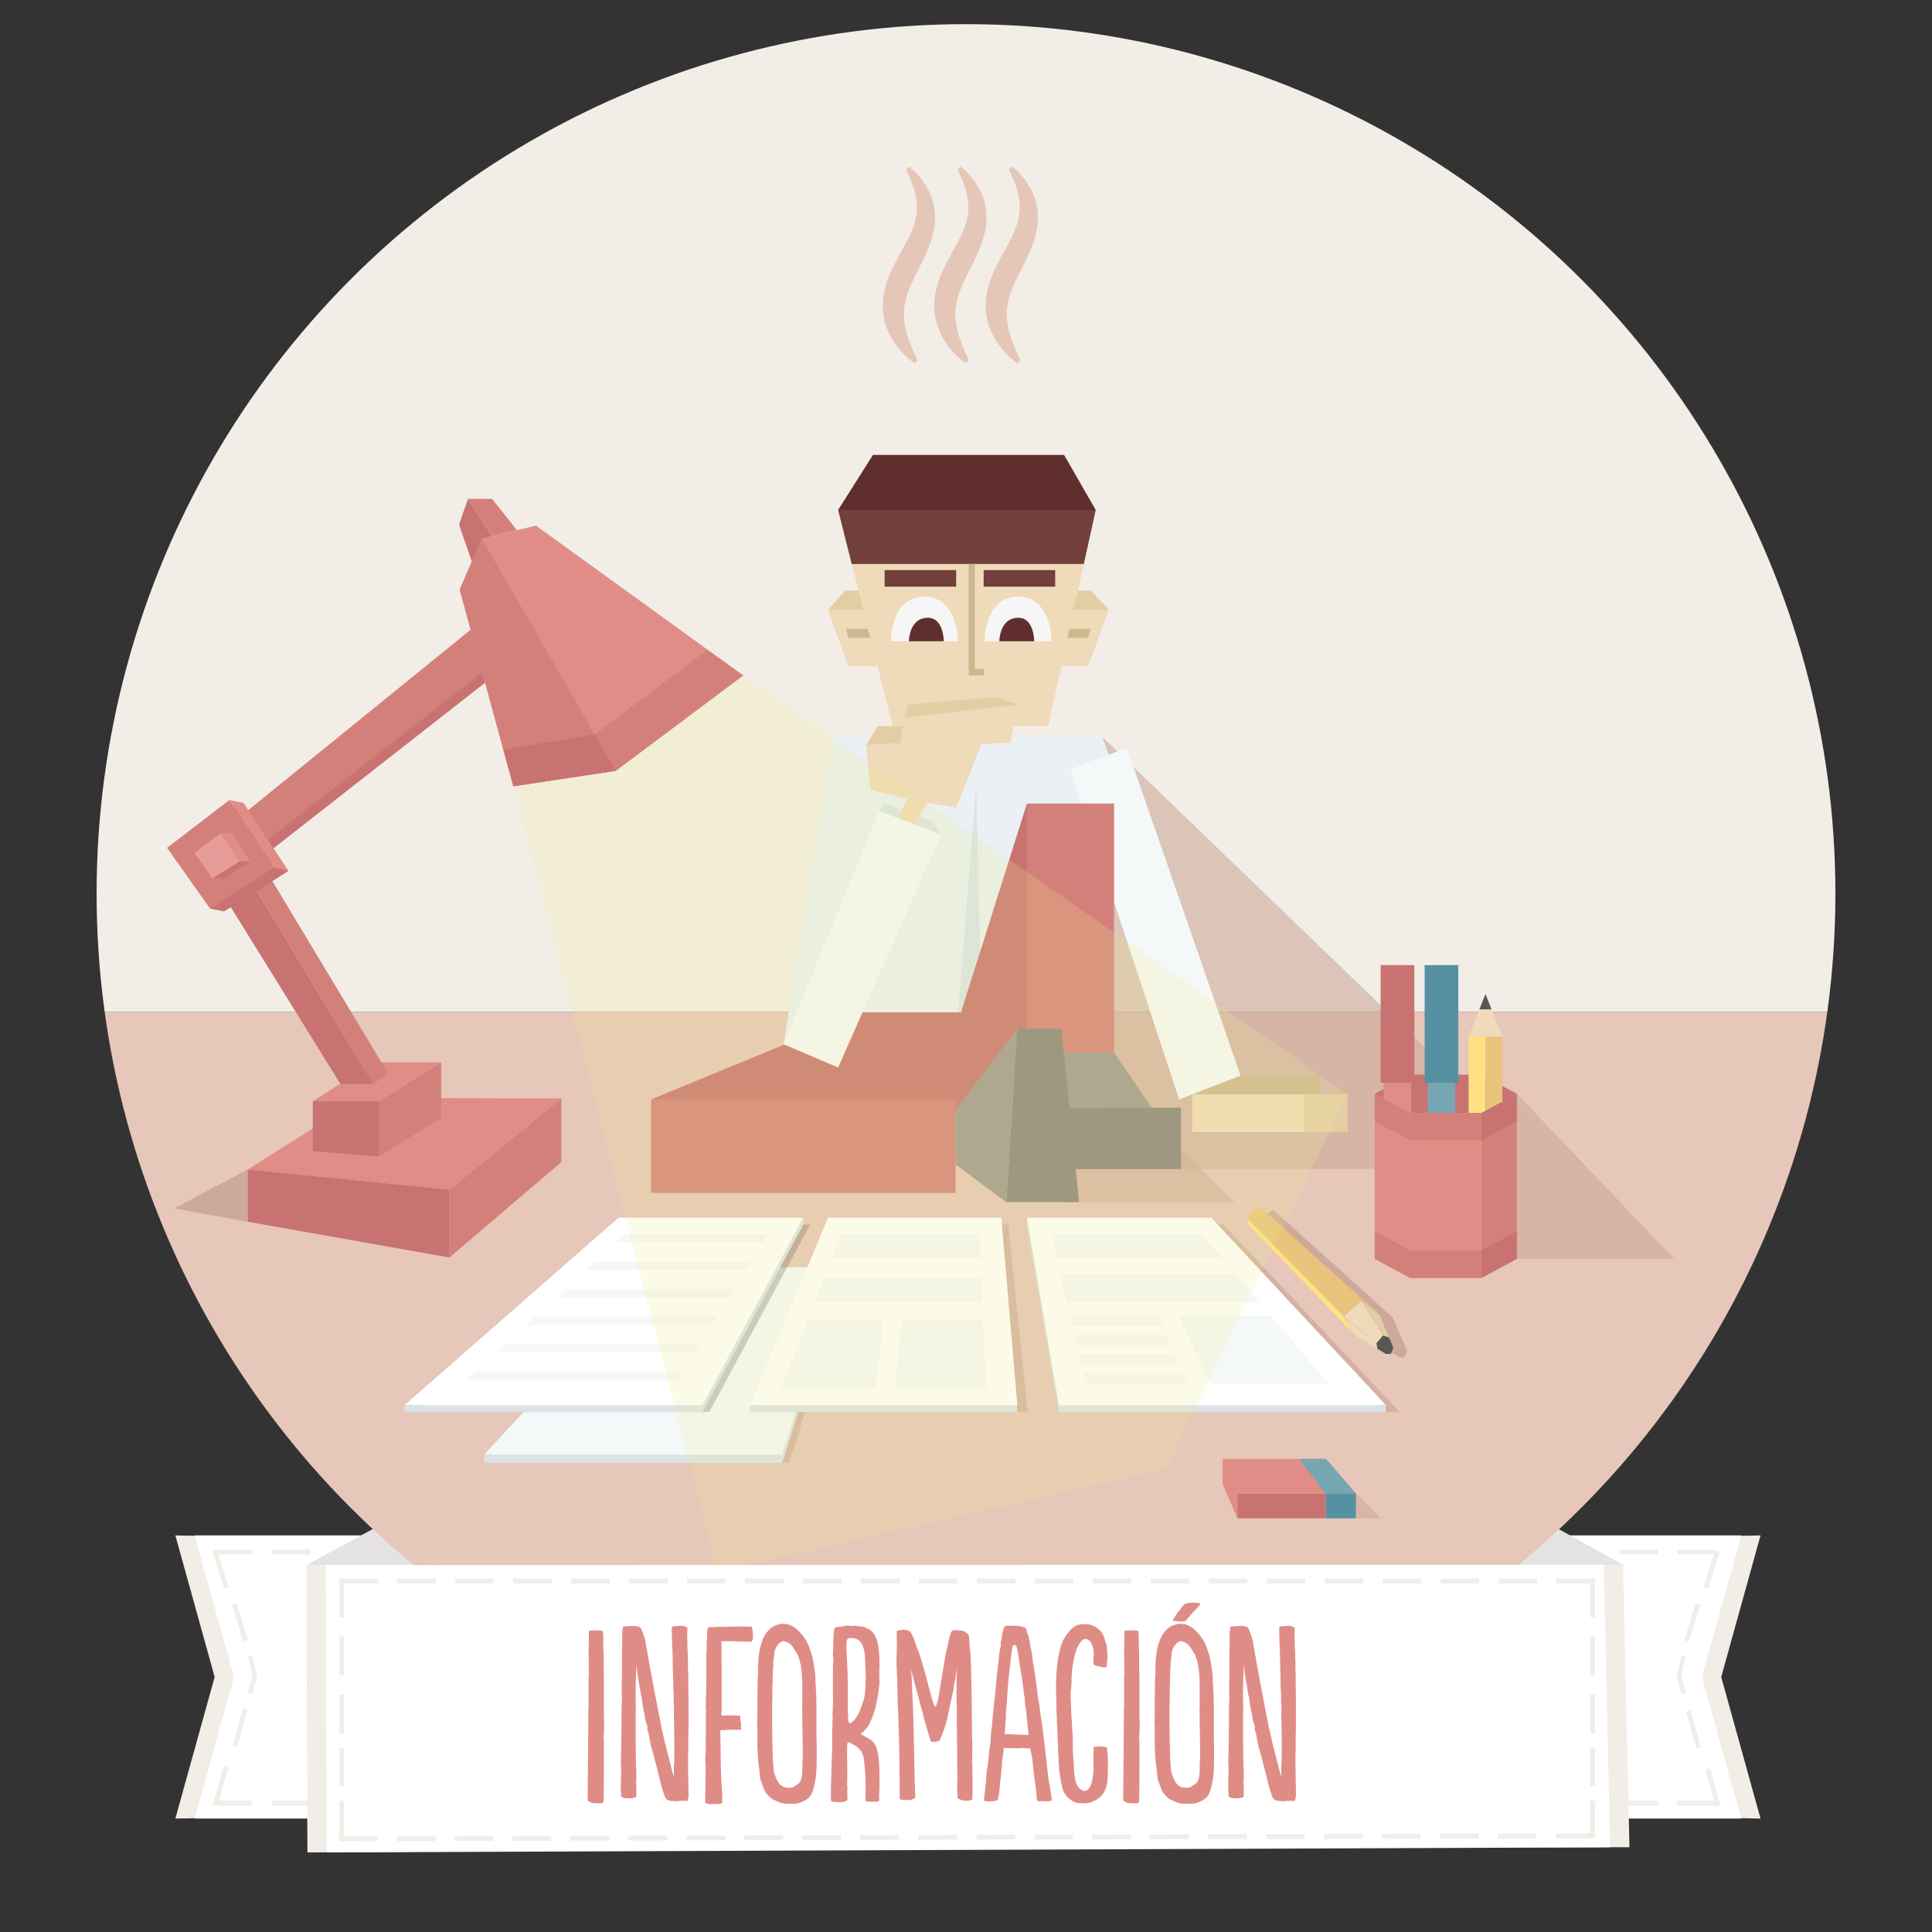 <?xml version="1.0" encoding="utf-8"?>
<!-- Generator: Adobe Illustrator 16.0.4, SVG Export Plug-In . SVG Version: 6.00 Build 0)  -->
<!DOCTYPE svg PUBLIC "-//W3C//DTD SVG 1.1//EN" "http://www.w3.org/Graphics/SVG/1.1/DTD/svg11.dtd">
<svg version="1.1" id="Capa_1" xmlns="http://www.w3.org/2000/svg" xmlns:xlink="http://www.w3.org/1999/xlink" x="0px" y="0px"
	 width="400px" height="400px" viewBox="0 0 400 400" enable-background="new 0 0 400 400" xml:space="preserve">
<rect x="0" y="0" width="400" height="400" fill="#333333" stroke="none"/>
<polygon fill="#F2EDE7" points="313.305,318.891 364.5,317.891 356.36,347.204 364.5,376.517 313.305,375.517 "/>
<polygon fill="#FFFFFF" points="309.305,317.891 360.5,317.891 352.36,347.204 360.5,376.517 309.305,376.517 "/>
<rect x="335.247" y="320.835" fill="#F2EDE7" width="8" height="1"/>
<rect x="347.247" y="320.835" fill="#F2EDE7" width="8" height="1"/>
<rect x="335.247" y="372.835" fill="#F2EDE7" width="8" height="1"/>
<rect x="347.247" y="372.835" fill="#F2EDE7" width="8" height="1"/>
<polygon fill="#F2EDE7" points="87.5,318.891 36.305,317.891 44.444,347.204 36.305,376.517 87.5,375.517 "/>
<polygon fill="#FFFFFF" points="91.5,317.891 40.305,317.891 48.444,347.204 40.305,376.517 91.5,376.517 "/>
<polygon fill="#E4E3E1" points="336.036,323.973 312.276,310.803 312.039,323.978 "/>
<polygon fill="#E4E3E1" points="63.435,324.044 87.799,310.803 88.036,323.978 "/>
<rect x="44.247" y="320.835" fill="#F2EDE7" width="8" height="1"/>
<rect x="56.247" y="320.835" fill="#F2EDE7" width="8" height="1"/>
<rect x="44.247" y="372.835" fill="#F2EDE7" width="8" height="1"/>
<rect x="41.793" y="369.327" transform="matrix(-0.267 0.964 -0.964 -0.267 414.445 424.282)" fill="#F2EDE7" width="8" height="1"/>
<rect x="45.793" y="357.327" transform="matrix(-0.267 0.964 -0.964 -0.267 407.946 405.227)" fill="#F2EDE7" width="8" height="1"/>
<polygon fill="#F2EDE7" points="51.38,342.846 52.273,346.843 51.247,350.556 52.211,350.822 53.211,347.203 52.229,342.668 "/>
<rect x="45.795" y="335.332" transform="matrix(0.298 0.955 -0.955 0.298 355.546 188.256)" fill="#F2EDE7" width="7.999" height="1"/>
<rect x="41.796" y="324.332" transform="matrix(0.298 0.955 -0.955 0.298 342.237 184.351)" fill="#F2EDE7" width="7.999" height="1"/>
<rect x="350.547" y="369.341" transform="matrix(0.267 0.964 -0.964 0.267 616.487 -70.47)" fill="#F2EDE7" width="8" height="1"/>
<rect x="346.548" y="357.341" transform="matrix(0.267 0.964 -0.964 0.267 601.973 -75.425)" fill="#F2EDE7" width="8" height="1"/>
<polygon fill="#F2EDE7" points="348.958,342.846 348.064,346.843 349.091,350.556 348.127,350.822 347.127,347.203 348.108,342.668 
	"/>
<rect x="346.546" y="335.336" transform="matrix(-0.298 0.955 -0.955 -0.298 775.559 101.25)" fill="#F2EDE7" width="7.999" height="1"/>
<rect x="350.546" y="324.336" transform="matrix(-0.298 0.955 -0.955 -0.298 770.25 83.154)" fill="#F2EDE7" width="7.999" height="1"/>
<rect x="56.247" y="372.835" fill="#F2EDE7" width="8" height="1"/>
<g id="Circle_1_">
	<g>
		<g>
			<g>
				<g>
					<g>
						<g>
							<g>
								<g>
									<g>
										<defs>
											<circle id="SVGID_1_" cx="200" cy="185" r="180"/>
										</defs>
										<clipPath id="SVGID_2_">
											<use xlink:href="#SVGID_1_"  overflow="visible"/>
										</clipPath>
										<rect x="20" y="209.514" clip-path="url(#SVGID_2_)" fill="#E6C7B9" width="360" height="156.485"/>
									</g>
								</g>
							</g>
						</g>
					</g>
				</g>
			</g>
		</g>
	</g>
	<g>
		<g>
			<g>
				<g>
					<g>
						<g>
							<g>
								<g>
									<g>
										<defs>
											<circle id="SVGID_3_" cx="200" cy="185" r="180"/>
										</defs>
										<clipPath id="SVGID_4_">
											<use xlink:href="#SVGID_3_"  overflow="visible"/>
										</clipPath>
										<rect x="10" y="5" clip-path="url(#SVGID_4_)" fill="#F2EDE7" width="378.432" height="204.515"/>
									</g>
								</g>
							</g>
						</g>
					</g>
				</g>
			</g>
		</g>
	</g>
</g>
<g>
	<path fill="#E5C7B8" d="M189.272,75.201c0,0-0.572-0.42-1.485-1.219c-0.456-0.408-0.994-0.991-1.586-1.668
		c-0.553-0.697-1.182-1.499-1.719-2.502c-0.562-0.986-1.027-2.161-1.373-3.482c-0.283-1.33-0.431-2.799-0.289-4.296
		c0.142-1.491,0.527-2.978,1.035-4.369c0.52-1.396,1.17-2.682,1.824-3.915c0.639-1.174,1.279-2.349,1.908-3.506
		c0.581-1.112,1.093-2.188,1.474-3.228c0.404-1.035,0.597-2.044,0.712-3.022c0.124-0.985,0.029-1.932-0.079-2.832
		c-0.059-0.449-0.187-0.876-0.256-1.294c-0.09-0.422-0.24-0.806-0.348-1.181c-0.24-0.744-0.521-1.389-0.72-1.936
		c-0.501-1.051-0.77-1.696-0.77-1.696l0.71-0.551c0,0,0.529,0.46,1.425,1.337c0.206,0.243,0.432,0.507,0.678,0.794
		c0.25,0.291,0.525,0.603,0.757,0.988c0.507,0.731,1.05,1.614,1.488,2.678c0.188,0.543,0.445,1.097,0.562,1.723
		c0.071,0.31,0.142,0.626,0.215,0.946c0.037,0.328,0.075,0.661,0.112,1c0.106,1.353,0.019,2.825-0.318,4.232
		c-0.32,1.412-0.823,2.788-1.394,4.091c-0.576,1.303-1.204,2.531-1.809,3.721c-0.591,1.19-1.178,2.335-1.62,3.439
		c-0.464,1.104-0.801,2.173-1.025,3.206c-0.208,1.037-0.248,2.045-0.234,3.034c0.086,0.984,0.219,1.942,0.463,2.835
		c0.215,0.899,0.529,1.719,0.775,2.475c0.152,0.361,0.294,0.699,0.43,1.013c0.131,0.318,0.225,0.62,0.361,0.896
		c0.541,1.09,0.801,1.744,0.801,1.744L189.272,75.201z"/>
</g>
<g>
	<path fill="#E5C7B8" d="M199.92,75.201c0,0-0.573-0.42-1.486-1.219c-0.455-0.408-0.994-0.991-1.585-1.668
		c-0.553-0.697-1.181-1.499-1.717-2.502c-0.562-0.986-1.031-2.161-1.373-3.482c-0.284-1.33-0.431-2.799-0.292-4.296
		c0.145-1.49,0.53-2.977,1.039-4.369c0.519-1.396,1.17-2.682,1.825-3.915c0.639-1.174,1.277-2.349,1.907-3.506
		c0.582-1.112,1.094-2.187,1.476-3.228c0.404-1.035,0.596-2.044,0.713-3.022c0.124-0.985,0.03-1.932-0.078-2.832
		c-0.06-0.45-0.187-0.876-0.257-1.295c-0.089-0.422-0.24-0.807-0.348-1.181c-0.236-0.744-0.52-1.389-0.72-1.936
		c-0.501-1.051-0.769-1.696-0.769-1.696l0.71-0.55c0,0,0.529,0.458,1.426,1.336c0.206,0.243,0.433,0.507,0.676,0.792
		c0.25,0.291,0.523,0.604,0.759,0.99c0.507,0.731,1.055,1.614,1.485,2.677c0.188,0.544,0.444,1.098,0.562,1.723
		c0.066,0.31,0.144,0.626,0.214,0.947c0.037,0.328,0.074,0.661,0.112,1c0.105,1.353,0.021,2.825-0.319,4.233
		c-0.318,1.412-0.82,2.788-1.396,4.09c-0.573,1.303-1.201,2.531-1.807,3.721c-0.593,1.189-1.179,2.334-1.623,3.439
		c-0.461,1.104-0.8,2.172-1.025,3.206c-0.209,1.037-0.247,2.046-0.234,3.035c0.087,0.985,0.217,1.942,0.464,2.835
		c0.214,0.899,0.529,1.719,0.773,2.474c0.151,0.361,0.295,0.699,0.43,1.014c0.131,0.317,0.224,0.62,0.362,0.896
		c0.539,1.09,0.801,1.744,0.801,1.744L199.92,75.201z"/>
</g>
<g>
	<path fill="#E5C7B8" d="M210.572,75.201c0,0-0.573-0.42-1.485-1.219c-0.455-0.408-0.993-0.991-1.585-1.668
		c-0.553-0.697-1.184-1.499-1.718-2.502c-0.562-0.986-1.028-2.161-1.373-3.482c-0.283-1.33-0.433-2.799-0.288-4.296
		c0.142-1.49,0.525-2.977,1.035-4.369c0.519-1.396,1.171-2.682,1.824-3.915c0.64-1.174,1.274-2.349,1.908-3.506
		c0.58-1.112,1.092-2.187,1.477-3.228c0.402-1.035,0.596-2.044,0.712-3.022c0.124-0.985,0.028-1.932-0.078-2.832
		c-0.062-0.45-0.187-0.876-0.256-1.295c-0.091-0.422-0.241-0.807-0.351-1.181c-0.234-0.744-0.521-1.389-0.722-1.936
		c-0.5-1.051-0.771-1.696-0.771-1.696l0.712-0.55c0,0,0.526,0.458,1.427,1.336c0.206,0.243,0.435,0.507,0.677,0.792
		c0.249,0.291,0.525,0.604,0.764,0.99c0.506,0.731,1.052,1.614,1.48,2.677c0.188,0.544,0.446,1.098,0.562,1.723
		c0.067,0.31,0.144,0.626,0.215,0.947c0.035,0.328,0.072,0.661,0.111,1c0.105,1.353,0.021,2.825-0.315,4.233
		c-0.322,1.412-0.822,2.788-1.396,4.09c-0.576,1.303-1.203,2.531-1.808,3.721c-0.592,1.189-1.178,2.334-1.621,3.439
		c-0.461,1.104-0.8,2.172-1.024,3.206c-0.211,1.037-0.248,2.046-0.232,3.035c0.088,0.985,0.218,1.942,0.465,2.835
		c0.212,0.899,0.523,1.719,0.771,2.474c0.15,0.361,0.295,0.699,0.434,1.014c0.131,0.317,0.224,0.62,0.359,0.896
		c0.539,1.09,0.799,1.744,0.799,1.744L210.572,75.201z"/>
</g>
<polygon opacity="0.7" fill="#CCA99A" enable-background="new    " points="163.365,302.881 175.714,264.064 137.457,264.064 
	101.68,302.881 "/>
<polygon fill="#D9E3E8" points="161.944,302.881 174.293,264.064 136.037,264.064 100.26,302.881 "/>
<polygon fill="#F5F8F9" points="161.944,301.174 174.293,262.357 136.037,262.357 100.26,301.174 "/>
<polygon fill="#D9E3E8" points="100.26,301.174 100.26,302.881 101.833,301.174 "/>
<polyline opacity="0.6" fill="#CCA99A" enable-background="new    " points="314.044,226.465 346.628,260.63 314.044,260.63 
	314.044,226.465 "/>
<polygon fill="#CCA99A" points="288.359,272.784 264.114,250.932 263.357,250.538 260.864,252.79 261.402,254.373 283.309,277.113 
	289.758,281.027 290.814,281.027 291.311,279.693 "/>
<polygon opacity="0.7" fill="#CCA99A" enable-background="new    " points="222.105,292.346 215.464,253.527 253.311,253.527 
	289.771,292.346 "/>
<polygon opacity="0.7" fill="#CCA99A" enable-background="new    " points="157.432,292.346 173.564,253.527 208.758,253.527 
	212.762,292.346 "/>
<polygon opacity="0.3" fill="#4D4C4C" enable-background="new    " points="146.852,292.346 167.743,253.527 129.486,253.527 
	85.168,292.346 "/>
<polygon opacity="0.6" fill="#CCA99A" enable-background="new    " points="280.736,309.244 285.864,314.361 280.736,314.361 "/>
<polygon fill="#CCA99A" points="51.291,242.129 36.049,250.188 51.291,252.948 "/>
<polygon opacity="0.6" fill="#CCA99A" enable-background="new    " points="219.738,213.007 219.738,248.881 255.611,248.881 "/>
<polygon opacity="0.6" fill="#CCA99A" enable-background="new    " points="311.276,232.621 228.188,152.554 228.188,242.05 
	304.064,242.05 "/>
<polygon fill="#EAF0F4" points="172.562,152.554 162.228,216.186 173.521,209.592 226.859,209.592 226.859,175.046 235.396,172.416 
	228.188,152.554 "/>
<polygon fill="#D9E3E8" points="194.872,172.771 192.834,169.923 183.155,166.364 182.016,167.932 "/>
<polygon fill="#EFDAB9" points="184.841,150.371 216.988,150.371 226.859,105.58 173.521,105.58 "/>
<polygon fill="#723F3C" points="176.348,116.766 224.395,116.766 226.859,105.58 202.104,98.478 173.521,105.58 "/>
<polygon fill="#602F2D" points="173.521,105.58 180.736,94.189 220.309,94.189 226.859,105.58 "/>
<rect x="183.155" y="118.032" fill="#723F3C" width="14.804" height="3.424"/>
<rect x="203.656" y="118.032" fill="#723F3C" width="14.803" height="3.424"/>
<path fill="#F6F6F6" d="M184.436,132.772h13.915c0,0-0.065-9.254-6.96-9.254C184.306,123.517,184.436,132.772,184.436,132.772z"/>
<path fill="#602F2D" d="M188.181,132.772c0,0,0-4.871,3.94-4.871c3.288,0,3.288,4.871,3.288,4.871H188.181z"/>
<path fill="#F6F6F6" d="M203.859,132.772h13.91c0,0-0.062-9.254-6.955-9.254C203.729,123.517,203.859,132.772,203.859,132.772z"/>
<path fill="#602F2D" d="M206.9,132.772c0,0,0-4.871,3.938-4.871c3.291,0,3.291,4.871,3.291,4.871H206.9z"/>
<polygon fill="#EFDAB9" points="178.74,126.237 171.409,126.237 175.608,137.893 181.687,137.893 "/>
<polygon fill="#E3CDA4" points="177.744,122.286 175.041,122.286 171.409,126.237 178.74,126.237 "/>
<polygon fill="#CEB68E" points="179.692,130.207 175.137,130.207 175.705,132.068 180.214,132.068 "/>
<polygon fill="#EFDAB9" points="222.186,126.237 229.518,126.237 225.316,137.893 219.738,137.893 "/>
<polygon fill="#E3CDA4" points="223.184,122.286 225.887,122.286 229.518,126.237 222.186,126.237 "/>
<polygon fill="#CEB68E" points="221.432,130.207 225.794,130.207 225.221,132.068 221.02,132.068 "/>
<polygon fill="#CEB68E" points="200.55,116.766 200.55,139.837 203.656,139.837 203.656,138.509 201.818,138.509 201.818,116.766 
	"/>
<polygon fill="#EFDAB9" points="185.955,169.41 187.76,165.368 180.214,163.516 179.312,154.262 203.656,152.911 197.96,167.221 
	191.982,166.22 189.386,170.708 "/>
<polygon fill="#EFDAB9" points="185.054,161.525 187.283,148.525 210.631,145.911 209.206,153.72 193.161,154.676 191.934,161.809 
	"/>
<polygon fill="#E3CDA4" points="179.312,154.262 181.687,150.371 186.965,150.371 186.369,153.863 "/>
<polygon fill="#E3CDA4" points="210.631,145.911 206.214,144.3 187.854,145.911 187.283,148.525 "/>
<polygon fill="#D9E3E8" points="198.364,209.592 202.104,162.9 203.229,209.592 "/>
<rect x="246.844" y="222.584" fill="#CEB68E" width="26.488" height="7.84"/>
<rect x="255.954" y="226.57" fill="#E3CDA4" width="23.074" height="7.834"/>
<rect x="246.844" y="226.57" fill="#EFDAB9" width="23.077" height="7.834"/>
<polygon fill="#F5F8F9" points="233.309,154.834 221.593,159.292 244.128,227.625 256.846,222.689 "/>
<polygon fill="#C87371" points="134.801,227.625 178.55,209.592 224.814,209.592 205.031,231.039 "/>
<rect x="134.801" y="227.625" fill="#D3807B" width="63.04" height="19.359"/>
<polygon fill="#F5F8F9" points="162.228,216.186 173.521,221.029 194.872,172.771 182.016,167.932 "/>
<polygon fill="#C87371" points="212.621,166.364 198.957,209.592 216.186,211.393 "/>
<rect x="212.621" y="166.364" fill="#D3807B" width="18.032" height="51.582"/>
<polygon fill="#89837D" points="211.311,229.332 239.215,229.332 244.507,229.332 244.507,242.05 211.311,242.05 "/>
<polygon fill="#9F968E" points="230.654,217.941 217.111,217.941 211.311,229.332 238.438,229.332 "/>
<polygon fill="#89837D" points="208.32,248.881 210.631,213.007 219.738,213.007 223.404,248.881 "/>
<polygon fill="#9F968E" points="210.631,213.007 197.842,229.714 197.842,241.098 208.32,248.881 "/>
<polygon fill="#D9E3E8" points="145.432,292.346 166.323,253.527 128.066,253.527 83.748,292.346 "/>
<polygon fill="#FFFFFF" points="145.432,290.924 166.323,252.105 128.066,252.105 83.748,290.924 "/>
<polygon fill="#D9E3E8" points="155.301,292.346 171.434,253.527 207.309,253.527 210.631,292.346 "/>
<polygon fill="#FFFFFF" points="155.301,290.924 171.434,252.105 207.309,252.105 210.631,290.924 "/>
<polygon fill="#D9E3E8" points="219.264,292.346 212.621,253.527 250.775,253.527 286.932,292.346 "/>
<polygon fill="#FFFFFF" points="219.264,290.924 212.621,252.105 250.775,252.105 286.932,290.924 "/>
<g>
	<g>
		<g>
			<g>
				<g>
					<g>
						<g>
							<g>
								<g>
									<g>
										<defs>
											<polygon id="SVGID_5_" points="139.812,286.561 159.488,254.768 129.991,254.768 95.705,286.561 											"/>
										</defs>
										<clipPath id="SVGID_6_">
											<use xlink:href="#SVGID_5_"  overflow="visible"/>
										</clipPath>
										<rect x="94.187" y="283.993" clip-path="url(#SVGID_6_)" fill="#F5F8F9" width="49.157" height="1.71"/>
									</g>
								</g>
							</g>
						</g>
					</g>
				</g>
			</g>
		</g>
	</g>
	<g>
		<g>
			<g>
				<g>
					<g>
						<g>
							<g>
								<g>
									<g>
										<defs>
											<polygon id="SVGID_7_" points="139.812,286.561 159.488,254.768 129.991,254.768 95.705,286.561 											"/>
										</defs>
										<clipPath id="SVGID_8_">
											<use xlink:href="#SVGID_7_"  overflow="visible"/>
										</clipPath>
										<rect x="100.26" y="278.303" clip-path="url(#SVGID_8_)" fill="#F5F8F9" width="47.258" height="1.707"/>
									</g>
								</g>
							</g>
						</g>
					</g>
				</g>
			</g>
		</g>
	</g>
	<g>
		<g>
			<g>
				<g>
					<g>
						<g>
							<g>
								<g>
									<g>
										<defs>
											<polygon id="SVGID_9_" points="139.812,286.561 159.488,254.768 129.991,254.768 95.705,286.561 											"/>
										</defs>
										<clipPath id="SVGID_10_">
											<use xlink:href="#SVGID_9_"  overflow="visible"/>
										</clipPath>
										<rect x="106.904" y="272.605" clip-path="url(#SVGID_10_)" fill="#F5F8F9" width="44.793" height="1.709"/>
									</g>
								</g>
							</g>
						</g>
					</g>
				</g>
			</g>
		</g>
	</g>
	<g>
		<g>
			<g>
				<g>
					<g>
						<g>
							<g>
								<g>
									<g>
										<defs>
											<polygon id="SVGID_11_" points="139.812,286.561 159.488,254.768 129.991,254.768 95.705,286.561 											"/>
										</defs>
										<clipPath id="SVGID_12_">
											<use xlink:href="#SVGID_11_"  overflow="visible"/>
										</clipPath>
										<rect x="111.337" y="266.912" clip-path="url(#SVGID_12_)" fill="#F5F8F9" width="42.443" height="1.707"/>
									</g>
								</g>
							</g>
						</g>
					</g>
				</g>
			</g>
		</g>
	</g>
	<g>
		<g>
			<g>
				<g>
					<g>
						<g>
							<g>
								<g>
									<g>
										<defs>
											<polygon id="SVGID_13_" points="139.812,286.561 159.488,254.768 129.991,254.768 95.705,286.561 											"/>
										</defs>
										<clipPath id="SVGID_14_">
											<use xlink:href="#SVGID_13_"  overflow="visible"/>
										</clipPath>
										<rect x="117.912" y="261.217" clip-path="url(#SVGID_14_)" fill="#F5F8F9" width="38.718" height="1.707"/>
									</g>
								</g>
							</g>
						</g>
					</g>
				</g>
			</g>
		</g>
	</g>
	<g>
		<g>
			<g>
				<g>
					<g>
						<g>
							<g>
								<g>
									<g>
										<defs>
											<polygon id="SVGID_15_" points="139.812,286.561 159.488,254.768 129.991,254.768 95.705,286.561 											"/>
										</defs>
										<clipPath id="SVGID_16_">
											<use xlink:href="#SVGID_15_"  overflow="visible"/>
										</clipPath>
										<rect x="125.033" y="255.521" clip-path="url(#SVGID_16_)" fill="#F5F8F9" width="35.392" height="1.711"/>
									</g>
								</g>
							</g>
						</g>
					</g>
				</g>
			</g>
		</g>
	</g>
</g>
<polygon fill="#F5F8F9" points="167.239,273.223 161.696,287.6 181.165,287.6 182.963,273.223 "/>
<polygon fill="#F5F8F9" points="203.445,273.223 186.716,273.223 185.291,287.6 204.234,287.6 "/>
<polygon fill="#F5F8F9" points="168.608,269.669 203.445,269.669 203.229,264.682 170.533,264.682 "/>
<polygon fill="#F5F8F9" points="174.103,255.432 172.145,260.495 203.02,260.495 202.82,255.432 "/>
<polygon fill="#F5F8F9" points="275.046,286.459 263.137,272.438 244.005,272.438 250.486,286.459 "/>
<polygon fill="#F5F8F9" points="260.788,269.669 220.914,269.669 219.582,263.816 255.818,263.816 "/>
<polygon fill="#F5F8F9" points="218.826,260.495 253,260.495 248.695,255.432 217.677,255.432 "/>
<polygon fill="#F5F8F9" points="224.354,284.311 244.759,284.311 245.648,286.459 224.736,286.459 "/>
<polygon fill="#F5F8F9" points="223.361,280.414 243.15,280.414 244.005,282.477 223.827,282.477 "/>
<polygon fill="#F5F8F9" points="222.451,276.426 241.508,276.426 242.361,278.489 222.924,278.489 "/>
<polygon fill="#F5F8F9" points="221.547,272.438 239.904,272.438 240.75,274.503 222.012,274.503 "/>
<rect x="83.748" y="290.924" fill="#D9E3E8" width="3.798" height="1.423"/>
<polygon fill="#D9E3E8" points="166.323,252.105 166.323,253.527 165.114,254.352 "/>
<polygon fill="#D9E3E8" points="286.932,290.924 286.932,292.346 285.338,290.924 "/>
<polygon fill="#C87371" points="291.975,230.434 284.619,226.465 291.975,222.496 306.688,222.496 314.044,226.465 306.688,230.434 
	"/>
<rect x="286.484" y="214.623" fill="#E18D87" width="5.695" height="24.372"/>
<rect x="285.846" y="199.816" fill="#C87371" width="6.975" height="24.377"/>
<rect x="295.596" y="214.623" fill="#77A6B3" width="5.693" height="24.372"/>
<rect x="294.955" y="199.816" fill="#5691A3" width="6.975" height="24.377"/>
<rect x="304.064" y="214.623" fill="#FFE183" width="3.484" height="24.372"/>
<rect x="307.552" y="214.623" fill="#E8C47C" width="3.487" height="24.372"/>
<polygon fill="#575756" points="306.282,209.014 308.822,209.014 307.552,205.797 "/>
<polygon fill="#EFDAB9" points="304.064,214.623 306.282,209.014 308.822,209.014 311.039,214.623 "/>
<polygon fill="#E18D87" points="284.619,226.465 284.619,260.63 291.975,264.6 291.975,230.434 "/>
<polygon fill="#D3807B" points="314.044,226.465 306.688,230.434 306.688,264.6 314.044,260.63 "/>
<rect x="291.975" y="230.434" fill="#E18D87" width="14.721" height="34.166"/>
<polygon fill="#C87371" points="314.044,232.16 314.044,226.465 306.688,230.434 306.688,236.128 "/>
<rect x="291.975" y="230.434" fill="#D3807B" width="14.721" height="5.693"/>
<polygon fill="#D3807B" points="291.975,230.434 284.619,226.465 284.619,232.16 291.975,236.128 "/>
<polygon fill="#C87371" points="314.044,260.63 314.044,254.936 306.688,258.902 306.688,264.6 "/>
<rect x="291.975" y="258.902" fill="#D3807B" width="14.721" height="5.695"/>
<polygon fill="#D3807B" points="291.975,258.902 284.619,254.936 284.619,260.63 291.975,264.6 "/>
<polygon fill="#E18D87" points="280.736,309.244 274.529,302.049 253.116,302.049 256.182,309.244 "/>
<polygon fill="#77A6B3" points="274.529,302.049 268.996,302.049 274.475,309.244 280.736,309.244 "/>
<rect x="274.475" y="309.244" fill="#5691A3" width="6.262" height="5.117"/>
<rect x="256.182" y="309.244" fill="#C87371" width="18.293" height="5.117"/>
<polygon fill="#E18D87" points="256.182,314.361 253.116,307.173 253.116,302.049 256.182,309.244 "/>
<polygon fill="#E8C47C" points="258.023,252.08 278.146,272.488 281.883,269.213 260.52,249.829 "/>
<polygon fill="#C25C5B" points="278.146,272.488 280.469,276.402 283.9,276.402 285.52,272.074 281.883,269.213 "/>
<polygon fill="#FFE183" points="280.469,276.402 258.562,253.663 258.023,252.08 278.146,272.488 "/>
<polygon fill="#EFDAB9" points="286.917,280.316 280.469,276.402 278.146,272.488 286.199,279.107 "/>
<polygon fill="#EFDAB9" points="286.199,279.107 287.354,278.102 281.883,269.213 278.146,272.488 "/>
<polygon fill="#E3CDA4" points="281.883,269.213 287.354,278.102 288.469,278.984 285.52,272.074 "/>
<polygon fill="#E8C47C" points="260.52,249.829 281.883,269.213 285.52,272.074 261.273,250.223 "/>
<polygon fill="#575756" points="286.917,280.316 285.18,279.261 284.971,278.102 286.359,276.493 287.59,276.922 288.469,278.984 
	287.975,280.316 "/>
<polygon fill="#E18D87" points="93.044,246.305 51.291,242.129 74.825,227.324 116.201,227.416 "/>
<polygon fill="#D3807B" points="93.044,246.305 93.044,260.352 116.201,240.609 116.201,227.416 "/>
<polygon fill="#C87371" points="51.291,242.129 51.291,252.948 93.044,260.352 93.044,246.305 "/>
<polygon fill="#D3807B" points="78.432,239.471 91.337,231.499 91.337,219.941 78.432,227.989 "/>
<polygon fill="#E18D87" points="91.337,219.941 77.48,219.923 64.767,227.989 78.432,227.989 "/>
<polygon fill="#C87371" points="78.432,239.471 64.767,238.33 64.767,227.989 78.432,227.989 "/>
<polygon fill="#C87371" points="97.681,116.262 95.04,108.624 96.888,103.285 101.87,110.974 "/>
<polygon fill="#D3807B" points="107.03,109.763 101.87,103.285 96.888,103.285 101.87,110.974 "/>
<polygon fill="#D3807B" points="80.327,222.217 48.93,170.001 45.787,172.279 77.293,224.43 "/>
<polygon fill="#C87371" points="77.293,224.43 70.482,224.43 40.852,176.641 45.787,172.279 "/>
<polygon fill="#C87371" points="50.642,180.316 105.479,137.401 103.304,134.914 48.617,177.561 "/>
<polygon fill="#D3807B" points="45.787,172.279 98.933,129.173 104.204,135.814 49.517,178.459 "/>
<polygon opacity="0.2" fill="#F3ED90" enable-background="new    " points="106.287,162.788 148.561,325.398 241.408,304.096 
	279.029,226.57 153.867,139.837 127.494,159.584 "/>
<polygon fill="#E18D87" points="95.181,122.086 106.287,162.788 127.494,159.584 153.867,139.837 110.982,108.839 99.736,111.471 
	"/>
<polygon fill="#D3807B" points="127.494,159.584 99.736,111.471 95.181,122.086 106.287,162.788 "/>
<polygon fill="#C87371" points="104.204,155.165 123.13,152.02 127.494,159.584 106.287,162.788 "/>
<polygon fill="#D3807B" points="146.435,134.557 123.13,152.02 127.494,159.584 153.867,139.837 "/>
<polygon fill="#C25C5B" points="50.342,166.204 37.431,176.098 46.354,188.695 59.689,180.316 "/>
<polygon fill="#D3807B" points="47.495,165.636 34.583,175.529 43.506,188.127 56.842,179.75 "/>
<polygon fill="#E89C9A" points="45.659,172.494 40.278,176.617 44,181.865 49.555,178.373 "/>
<polygon fill="#C87371" points="59.689,180.316 56.75,179.613 43.506,188.127 46.354,188.695 "/>
<polygon fill="#E18D87" points="50.342,166.204 47.495,165.636 56.75,179.613 59.689,180.316 "/>
<polygon fill="#E18D87" points="47.983,172.494 45.659,172.494 49.555,178.373 51.879,178.373 "/>
<polygon fill="#C87371" points="51.879,178.373 49.555,178.373 44,181.865 46.322,181.865 "/>
<polygon fill="#D9E3E8" points="155.301,290.924 155.301,292.346 156.776,290.924 "/>
<polygon fill="#D9E3E8" points="212.621,252.105 212.621,253.527 212.863,253.527 "/>
<polygon fill="#F2EDE7" points="337.363,382.457 71.647,382.529 71.435,325.044 336.036,323.973 "/>
<polygon fill="#F2EDE7" points="329.363,381.457 63.647,383.529 63.435,324.044 328.036,324.973 "/>
<polygon fill="#FFFFFF" points="333.363,382.457 67.647,383.529 67.435,324.044 332.036,323.973 "/>
<rect x="70.247" y="326.835" fill="#F2EDE7" width="8" height="1"/>
<rect x="70.247" y="326.835" fill="#F2EDE7" width="1" height="8"/>
<rect x="70.247" y="338.835" fill="#F2EDE7" width="1" height="8"/>
<rect x="70.247" y="350.835" fill="#F2EDE7" width="1" height="8"/>
<rect x="70.247" y="361.835" fill="#F2EDE7" width="1" height="8"/>
<rect x="70.247" y="372.835" fill="#F2EDE7" width="1" height="8"/>
<rect x="329.247" y="326.835" fill="#F2EDE7" width="1" height="8"/>
<rect x="329.247" y="338.835" fill="#F2EDE7" width="1" height="8"/>
<rect x="329.247" y="350.835" fill="#F2EDE7" width="1" height="8"/>
<rect x="329.247" y="361.835" fill="#F2EDE7" width="1" height="8"/>
<rect x="329.247" y="372.835" fill="#F2EDE7" width="1" height="7.656"/>
<rect x="82.247" y="326.835" fill="#F2EDE7" width="8" height="1"/>
<rect x="94.247" y="326.835" fill="#F2EDE7" width="8" height="1"/>
<rect x="106.247" y="326.835" fill="#F2EDE7" width="8" height="1"/>
<rect x="118.247" y="326.835" fill="#F2EDE7" width="8" height="1"/>
<rect x="130.247" y="326.835" fill="#F2EDE7" width="8" height="1"/>
<rect x="142.247" y="326.835" fill="#F2EDE7" width="8" height="1"/>
<rect x="154.247" y="326.835" fill="#F2EDE7" width="8" height="1"/>
<rect x="166.247" y="326.835" fill="#F2EDE7" width="8" height="1"/>
<rect x="178.247" y="326.835" fill="#F2EDE7" width="8" height="1"/>
<rect x="190.247" y="326.835" fill="#F2EDE7" width="8" height="1"/>
<rect x="202.247" y="326.835" fill="#F2EDE7" width="8" height="1"/>
<rect x="214.247" y="326.835" fill="#F2EDE7" width="8" height="1"/>
<rect x="226.247" y="326.835" fill="#F2EDE7" width="8" height="1"/>
<rect x="238.247" y="326.835" fill="#F2EDE7" width="8" height="1"/>
<rect x="250.247" y="326.835" fill="#F2EDE7" width="8" height="1"/>
<rect x="262.247" y="326.835" fill="#F2EDE7" width="8" height="1"/>
<rect x="274.247" y="326.835" fill="#F2EDE7" width="8" height="1"/>
<rect x="286.247" y="326.835" fill="#F2EDE7" width="8" height="1"/>
<rect x="298.247" y="326.835" fill="#F2EDE7" width="8" height="1"/>
<rect x="310.247" y="326.835" fill="#F2EDE7" width="8" height="1"/>
<rect x="322.247" y="326.835" fill="#F2EDE7" width="8" height="1"/>
<rect x="70.254" y="380.168" transform="matrix(-1 0.003 -0.003 -1 149.529 761.135)" fill="#F2EDE7" width="8" height="1"/>
<rect x="82.262" y="380.134" transform="matrix(-1 0.003 -0.003 -1 173.547 761.034)" fill="#F2EDE7" width="8" height="1"/>
<rect x="94.253" y="380.104" transform="matrix(-1 0.003 -0.003 -1 197.527 760.943)" fill="#F2EDE7" width="8" height="1"/>
<rect x="106.261" y="380.07" transform="matrix(-1 0.003 -0.003 -1 221.498 760.855)" fill="#F2EDE7" width="8" height="1"/>
<rect x="118.253" y="380.04" transform="matrix(-1 0.003 -0.003 -1 245.527 760.75)" fill="#F2EDE7" width="8" height="1"/>
<rect x="130.253" y="380.009" transform="matrix(-1 0.003 -0.003 -1 269.527 760.654)" fill="#F2EDE7" width="8" height="0.999"/>
<rect x="142.253" y="379.976" transform="matrix(-1 0.003 -0.003 -1 293.527 760.558)" fill="#F2EDE7" width="8" height="1"/>
<rect x="154.253" y="379.944" transform="matrix(-1 0.003 -0.003 -1 317.527 760.462)" fill="#F2EDE7" width="8" height="1"/>
<rect x="166.253" y="379.912" transform="matrix(-1 0.003 -0.003 -1 341.526 760.365)" fill="#F2EDE7" width="8" height="1"/>
<rect x="178.253" y="379.881" transform="matrix(-1 0.003 -0.003 -1 365.527 760.27)" fill="#F2EDE7" width="8" height="1"/>
<rect x="190.253" y="379.848" transform="matrix(-1 0.003 -0.003 -1 389.527 760.174)" fill="#F2EDE7" width="8" height="1"/>
<rect x="202.253" y="379.817" transform="matrix(-1 0.003 -0.003 -1 413.573 760.053)" fill="#F2EDE7" width="8" height="1"/>
<rect x="214.253" y="379.785" transform="matrix(-1 0.003 -0.003 -1 437.527 759.982)" fill="#F2EDE7" width="8" height="1"/>
<rect x="226.253" y="379.754" transform="matrix(-1 0.003 -0.003 -1 461.527 759.888)" fill="#F2EDE7" width="8" height="1"/>
<rect x="238.253" y="379.721" transform="matrix(-1 0.003 -0.003 -1 485.526 759.791)" fill="#F2EDE7" width="7.999" height="1"/>
<rect x="250.254" y="379.689" transform="matrix(-1 0.003 -0.003 -1 509.527 759.694)" fill="#F2EDE7" width="8" height="1"/>
<rect x="262.262" y="379.652" transform="matrix(-1 0.003 -0.003 -1 533.498 759.619)" fill="#F2EDE7" width="8" height="1"/>
<rect x="274.254" y="379.626" transform="matrix(-1 0.003 -0.003 -1 557.527 759.503)" fill="#F2EDE7" width="8" height="1"/>
<rect x="286.262" y="379.587" transform="matrix(-1 0.003 -0.003 -1 581.497 759.429)" fill="#F2EDE7" width="8" height="1"/>
<rect x="298.254" y="379.561" transform="matrix(-1 0.003 -0.003 -1 605.527 759.309)" fill="#F2EDE7" width="8" height="1"/>
<rect x="310.262" y="379.523" transform="matrix(-1 0.003 -0.003 -1 629.497 759.239)" fill="#F2EDE7" width="8" height="1"/>
<rect x="322.254" y="379.498" transform="matrix(-1 0.003 -0.003 -1 653.527 759.118)" fill="#F2EDE7" width="8" height="1"/>
<g>
	<path fill="#E08C86" d="M124.928,341.529c0,0.145,0,0.433,0.048,0.769v0.815v0.624v1.248v1.009
		c0.048,0.432,0.048,0.815,0.048,1.056v2.305v2.496v3.168c0,0.336,0,0.864,0.048,1.488v1.392c-0.048,0.816-0.096,1.44-0.096,1.776
		s0,0.576,0.048,0.721v2.256c0,5.521,0,8.784-0.048,9.745v0.336c-0.048,0.144-0.048,0.288-0.048,0.336
		c0,0.191-0.24,0.288-0.769,0.288h-0.479c-0.433,0-0.96-0.048-1.152-0.097c-0.576-0.239-0.864-0.432-0.864-0.624l0.145-17.281
		c0-0.912,0-1.632,0.048-2.064v-2.016v-1.296v-0.673v-1.775c0-0.24,0-0.528,0.048-0.912v-0.864l-0.048-3.696
		c0.048-1.44,0.048-2.353,0.048-2.736v-0.912c0-0.24,0.048-0.432,0.096-0.576c-0.048-0.048-0.096-0.096-0.096-0.144
		c0-0.049,0-0.049-0.048-0.049c0-0.048,0.144-0.048,0.432-0.048h0.336c0.145-0.048,0.48-0.048,0.816-0.048
		c0.24,0,0.48,0,0.672,0.048c0.48,0,0.721,0.097,0.721,0.24C124.881,338.409,124.928,339.657,124.928,341.529z"/>
	<path fill="#E08C86" d="M139.328,346.282c-0.048-0.864-0.048-1.488-0.048-1.921c0-0.527,0-1.392-0.048-2.496
		c-0.048-1.104-0.097-1.872-0.097-2.4c-0.048-0.912-0.048-1.728-0.048-2.496c0.048-0.191,0.288-0.288,0.624-0.288h0.097
		c0.096,0,0.336,0,0.672-0.048c0.336,0,0.576,0,0.768-0.048c0.433,0.096,0.673,0.192,0.721,0.24l0.191,0.096
		c0.097,0.048,0.145,0.048,0.145,0.096v1.009c-0.048,0.479-0.048,0.912-0.048,1.248c0.048,0.191,0.048,0.384,0.048,0.527
		c0,0.433,0,0.961,0.048,1.633c0.048,0.72,0.048,1.248,0.048,1.632c0,0.192,0,0.528,0.048,1.057v1.248c0,0.239,0,0.72,0.048,1.344
		v1.536c0.049,1.44,0.049,3.456,0.049,6.049v3.504v0.912c-0.049,0.384-0.049,0.672-0.049,0.864v1.584v1.488
		c-0.048,0.624-0.048,1.104-0.048,1.392c0,1.009,0,2.305,0.048,3.984c0.049,1.681,0.049,2.929,0.049,3.793v0.191l-0.192,0.769
		c0,0.048-0.096,0.096-0.288,0.096c-0.096,0-0.24,0-0.48-0.048h-0.575h-0.192c-0.192,0.048-0.48,0.096-0.816,0.096
		c-1.2,0-1.92-0.191-2.16-0.576c-0.336-0.575-0.864-2.208-1.488-4.944c-0.672-2.688-1.151-4.464-1.392-5.28
		c-0.192-0.576-0.433-1.728-0.72-3.456c-0.145-0.145-0.24-0.528-0.24-1.057c0-0.048,0-0.096,0.048-0.191v-0.145
		c-0.145-0.144-0.24-0.479-0.384-1.008l-0.192-1.056c0-0.097-0.144-0.816-0.432-2.209c-0.049-0.336-0.097-0.72-0.145-1.199
		c-0.096-0.433-0.144-0.769-0.191-0.912l-0.816-4.801l-0.096-1.632l-0.097,1.92c-0.048,0.96-0.096,2.208-0.096,3.696v2.353
		c0,0.624,0,1.104,0.048,1.439c-0.048,0.48-0.048,1.152-0.048,2.064v4.368c0.048,1.969,0.048,3.36,0.048,4.225
		c0,0.912,0.048,1.536,0.096,1.968v1.729c-0.048,0.144-0.048,0.384-0.048,0.72s0,0.576,0.048,0.721v2.304
		c0,0.097-0.191,0.192-0.527,0.24c-0.385,0.096-0.673,0.144-0.912,0.144c-0.097,0-0.24,0-0.433-0.048h-0.479
		c-0.48-0.144-0.721-0.239-0.721-0.288v-0.048c-0.048-0.144-0.096-0.24-0.096-0.336v-0.192c0.048-0.048,0.048-0.144,0.048-0.239
		c0-0.145,0-0.24-0.048-0.288c0-0.048,0-0.192-0.048-0.336v-0.385c0-0.912,0-1.775,0.048-2.544c0-0.576,0-1.008,0.048-1.296
		c-0.048-0.145-0.048-0.384-0.048-0.624v-0.433c0-0.191,0-0.336-0.048-0.479c0.048-1.008,0.096-2.4,0.096-4.177v-0.144l0.048-2.736
		v-3.744c0-0.48,0.049-1.345,0.097-2.545c-0.048-0.384-0.048-1.008-0.048-1.823c0-0.864,0-1.536,0.048-1.969v-4.272
		c0.048-1.872,0.048-3.408,0.048-4.608v-0.96l0.096-0.384c0.048-0.145,0.048-0.336,0.048-0.672l0.24-0.049h0.433h0.239
		c0.385-0.048,0.769-0.096,1.104-0.096c1.056,0,1.632,0.192,1.729,0.528c0.239,0.432,0.527,1.2,0.863,2.4
		c1.248,7.104,2.209,12.192,2.833,15.313l0.384,1.872c0.048,0.144,0.048,0.384,0.096,0.624c0.048,0.288,0.096,0.527,0.145,0.72
		l0.144,0.48l0.384,1.775l1.297,5.089c0.048,0.096,0.096,0.336,0.191,0.72l0.24,1.009c0.096,0.336,0.144,0.479,0.192,0.479
		c0.048-0.096,0.048-0.288,0.048-0.528c0-0.432,0-0.863-0.048-1.199c0.096-0.288,0.144-1.44,0.144-3.409c0-1.92,0-3.456-0.048-4.608
		v-1.104c-0.048-0.48-0.048-0.816-0.048-1.008v-1.536c0-0.337,0-0.624,0.048-0.816c0-0.145,0-0.336-0.048-0.576
		s-0.048-0.432-0.048-0.576v-1.152c0-0.239,0-0.672-0.049-1.2c-0.048-0.527-0.048-0.912-0.048-1.104v-0.672
		C139.376,347.769,139.376,347.145,139.328,346.282z"/>
	<path fill="#E08C86" d="M149.552,373.212c0,0.145-0.336,0.24-0.96,0.288c-0.721,0-1.296,0-1.729,0.048l-0.432-0.144
		c-0.145-0.048-0.24-0.048-0.336-0.096c-0.048-0.049-0.097-0.049-0.097-0.097s0.049-2.352,0.097-6.912
		c0-0.912-0.048-1.633-0.097-2.112c0.049-0.288,0.049-0.72,0.097-1.296c0.048-0.528,0.048-0.864,0.048-0.912
		c-0.048-0.288-0.048-0.721-0.048-1.248c0-0.528,0-0.912,0.048-1.2v-2.496v-2.305c0.048-0.144,0.048-0.288,0.048-0.479
		c0-0.145-0.048-0.433-0.096-0.816c0.048-0.24,0.048-0.72,0.048-1.345v-0.239v-0.576c0.048-0.24,0.048-0.433,0.048-0.576
		c0.048-1.296,0.048-3.312,0.048-6.049v-1.392v-0.624c0.048-0.96,0.097-1.584,0.097-1.824v-0.336
		c-0.049-0.145-0.049-0.24-0.049-0.288c0-0.336,0.049-0.672,0.145-0.96c-0.048-0.192-0.048-0.433-0.048-0.673
		c0-0.239,0-0.479,0.048-0.624v-0.384c0.048-0.144,0.048-0.288,0.096-0.336l0.096-0.288c1.776-0.096,3.312-0.144,4.608-0.144h0.864
		h0.433c0.239-0.049,0.576-0.049,1.104-0.049c0.384,0,0.721,0,0.96,0.049h0.385h0.191h0.145h0.288
		c0.048,0.048,0.144,0.288,0.191,0.72c0.048,0.144,0.097,0.576,0.097,1.296v0.48c-0.145,0.432-0.288,0.624-0.433,0.624h-0.048
		h-1.104c-1.344-0.048-2.352-0.097-2.976-0.097h-1.969l0.049,6.577v1.968v3.217v2.208c-0.049,0.528-0.049,0.816-0.049,0.96
		c0,0.336,0.049,0.48,0.145,0.48c0.191-0.049,0.72-0.049,1.536-0.049h0.432h0.912c0.048,0,0.145,0,0.24,0.049h0.192h0.144
		c0.096-0.049,0.096-0.049,0.145-0.049c0.144,0.145,0.191,0.385,0.191,0.721v0.191c0.096,0.576,0.145,0.912,0.145,0.961
		c0,0.191,0,0.336-0.049,0.384c0,0.048,0,0.144,0.049,0.24v0.239c0,0.145-0.049,0.24-0.097,0.24h-0.72h-1.536l-1.968,0.096
		l0.096,5.905c0,2.16,0.096,4.224,0.24,6.192C149.504,371.244,149.552,372.204,149.552,373.212z"/>
	<path fill="#E08C86" d="M169.041,359.963c0,0.24,0,0.576,0.048,1.008v0.961v2.208c0,0.336,0,1.008-0.048,2.063
		c-0.048,1.009-0.097,1.776-0.192,2.209c-0.096,0.432-0.24,1.008-0.384,1.728c-0.145,0.672-0.384,1.2-0.624,1.584
		c-0.24,0.385-0.576,0.673-0.96,0.912c-0.528,0.288-0.96,0.48-1.345,0.624c-0.432,0.145-0.864,0.192-1.2,0.192h-0.239h-1.057h-0.479
		c-0.433-0.048-0.864-0.192-1.297-0.336c-0.144-0.048-0.288-0.145-0.527-0.24c-0.24-0.096-0.433-0.191-0.576-0.24
		c-0.624-0.336-1.152-0.863-1.681-1.584c-0.239-0.432-0.384-0.815-0.527-1.2c-0.049-0.144-0.145-0.384-0.24-0.72
		c-0.145-0.336-0.24-0.528-0.288-0.672c0-0.192-0.048-0.48-0.096-0.864c-0.049-0.384-0.097-0.672-0.097-0.912
		c0-0.096-0.048-0.384-0.096-0.816c-0.048-0.479-0.096-0.863-0.145-1.2c0-0.048-0.048-0.815-0.144-2.304
		c-0.048-0.48-0.048-1.248-0.048-2.256v-0.721v-1.68v-0.624c-0.048-0.336-0.048-0.576-0.048-0.721c0-0.144,0-0.384,0.048-0.672
		v-0.672v-2.977c0-0.432,0-1.056,0.048-1.824v-1.632c0-0.336,0-0.816,0.048-1.392c0.048-0.576,0.048-0.961,0.048-1.2
		c0-0.96,0-1.633,0.048-1.969c0.097-1.824,0.433-3.408,1.009-4.8c0.815-1.729,1.968-2.736,3.552-2.977
		c0.097-0.048,0.24-0.048,0.48-0.048c0.288,0,0.528,0,0.72,0.048c0.336,0,0.721,0.144,1.152,0.384c0.432,0.192,0.864,0.48,1.2,0.816
		c0.72,0.672,1.248,1.344,1.68,2.016c0.433,0.624,0.816,1.633,1.2,2.929c0.24,0.72,0.433,1.584,0.576,2.688
		c0,0.048,0,0.191,0.048,0.432s0.048,0.48,0.097,0.624c0.096,0.384,0.144,1.2,0.144,2.496c0.048,0.336,0.096,0.864,0.096,1.681
		c0.049,0.24,0.049,0.624,0.049,1.151c0,0.576,0,1.057,0.048,1.393v1.44v1.728v1.921V359.963z M160.208,343.258
		c0,0.048,0,0.24-0.048,0.527c-0.048,0.24-0.048,0.48-0.097,0.721c0,0.048,0,0.144,0.049,0.288v0.24
		c0,0.144-0.049,0.432-0.097,0.815c0,0.672,0,1.248-0.048,1.681c0,0.768,0,1.344-0.048,1.775v1.921
		c-0.048,0.863-0.048,1.536-0.048,1.968v2.305v0.72v1.488c0.048,5.424,0.191,8.448,0.384,9.169c0.192,0.624,0.336,1.104,0.48,1.392
		c0.239,0.528,0.479,0.864,0.624,1.057c0.239,0.288,0.576,0.527,1.008,0.672c0.288,0.096,0.672,0.144,1.2,0.144
		c0.336,0,0.624-0.096,0.96-0.336c0.048-0.048,0.192-0.144,0.432-0.288c0.192-0.144,0.337-0.24,0.433-0.288
		c0.048-0.096,0.144-0.239,0.288-0.384c0.096-0.192,0.191-0.432,0.24-0.672c0.144-0.48,0.191-1.152,0.191-2.064
		s0.048-1.68,0.096-2.208v-0.384c0-0.912,0-2.257-0.048-4.081s-0.048-3.12-0.048-3.936v-0.864c-0.048-0.384-0.048-0.672-0.048-0.816
		c0.048-0.144,0.048-0.336,0.048-0.576v-0.624v-1.68v-1.921c0-0.336,0-0.863-0.048-1.632c-0.048-0.815-0.096-1.392-0.144-1.824
		c-0.049-0.432-0.145-0.96-0.288-1.488c-0.145-0.575-0.288-1.056-0.48-1.487l-0.432-0.673c-0.24-0.384-0.385-0.624-0.433-0.672
		c-0.096-0.191-0.24-0.384-0.384-0.528c-0.048-0.144-0.192-0.287-0.48-0.432c-0.239-0.24-0.624-0.384-1.248-0.528
		c-0.527,0.192-0.863,0.385-0.96,0.624c-0.432,0.433-0.672,0.864-0.815,1.393C160.303,342.393,160.256,342.873,160.208,343.258z"/>
	<path fill="#E08C86" d="M181.519,339.465c0.384,1.152,0.576,2.881,0.576,5.137c0,0.24,0,0.576-0.048,1.008v0.961
		c0,1.008,0.048,1.439,0.048,1.775c0,0.288-0.048,0.528-0.145,1.152c-0.048,0.336-0.048,0.528-0.048,0.672
		c-0.048,0.385-0.144,0.912-0.288,1.633c-0.336,2.111-0.96,3.792-1.584,5.04c-0.336,0.72-0.96,1.44-1.872,2.16l1.872,1.056
		c0.816,0.433,1.344,1.297,1.632,2.497c0.288,1.199,0.433,3.023,0.433,5.376c0,1.393,0,2.353-0.048,2.929
		c0,0.527,0,0.863-0.048,1.104c0,0.384,0.048,0.624,0.096,0.769c-0.192,0.191-0.433,0.288-0.721,0.288h-0.096h-0.912h-0.479
		c-0.48-0.049-0.721-0.145-0.721-0.288c0-0.097,0-0.721,0.048-1.824v-1.104c0-0.72,0-1.44-0.048-2.16
		c-0.144-2.16-0.288-3.601-0.479-4.225c-0.192-0.624-0.576-1.2-1.2-1.728c-0.96-0.624-1.584-0.96-1.92-0.96
		c-0.049,0-0.097,0.144-0.145,0.384c0,0.144-0.048,0.528-0.048,1.152v1.2c0.048,1.392,0.048,2.208,0.048,2.544
		c0,1.488,0,2.592-0.048,3.216c0,0.145,0,0.336,0.048,0.672c0,0.192,0.048,0.337,0.048,0.433c0,0.144-0.048,0.24-0.048,0.288v0.432
		v0.721c0,0.048,0,0.144,0.048,0.288v0.239v0.192c-0.048,0.048-0.048,0.096-0.048,0.144c0,0.145-0.288,0.288-0.864,0.433
		c-0.191,0.048-0.479,0.048-0.864,0.048c-1.056,0-1.584-0.096-1.632-0.288c-0.048-0.24-0.048-0.72-0.048-1.44
		c0-0.191,0.048-2.688,0.192-7.488c0-0.384,0.048-1.008,0.096-1.824v-0.624v-1.344v-1.776c0.048-0.816,0.048-1.488,0.048-1.969
		c0-0.096,0-0.239,0.048-0.384v-0.336v-0.336c-0.048-0.145-0.048-0.24-0.048-0.336c0-0.145,0-0.384,0.048-0.624v-0.528v-0.288
		c0.048-0.624,0.097-1.152,0.097-1.488c-0.049-0.384-0.049-0.912-0.049-1.632v-3.36v-1.488c0-0.912,0.049-1.584,0.097-2.016
		c-0.048-0.528-0.097-0.864-0.097-1.057c0-0.144,0-0.336,0.049-0.624v-0.672c0.048-0.48,0.048-1.104,0.048-1.824
		c0.048-1.536,0.191-2.353,0.432-2.448l0.96-0.144c0.624-0.049,1.104-0.145,1.345-0.24c0.144,0,0.336,0,0.624,0.048
		s0.479,0.048,0.624,0.048c0.144,0,0.288,0,0.384-0.048c0.096,0,0.24,0,0.432,0.048c0.24,0.048,0.433,0.048,0.576,0.096h0.433
		c0.384,0.049,0.768,0.192,1.2,0.385C180.463,337.545,181.135,338.361,181.519,339.465z M175.327,339.705
		c-0.048,0.384-0.097,0.769-0.097,1.104s0.049,1.392,0.145,3.12s0.144,3.265,0.144,4.656c0,3.456,0,5.616,0.049,6.433
		c0.048,0.192,0.048,0.48,0.048,0.864v0.336c0.048,0.192,0.144,0.336,0.191,0.48l0.192,0.096c0.48-0.192,1.008-0.721,1.536-1.633
		c0.528-0.911,0.864-1.968,1.296-3.264c0.192-0.72,0.288-1.488,0.336-2.305v-0.768c0-0.48,0.097-1.057,0.097-1.681
		c0-0.191-0.049-0.432-0.049-0.624c-0.048-1.151-0.096-2.063-0.096-2.592c0-1.536-0.24-2.736-0.672-3.553
		c-0.24-0.432-0.576-0.768-1.008-1.008c-0.145-0.048-0.336-0.144-0.624-0.144c-0.24-0.097-0.48-0.097-0.624-0.145
		c-0.145,0.145-0.24,0.096-0.336,0.096c-0.049,0-0.145,0.049-0.192,0C175.518,339.225,175.375,339.417,175.327,339.705z"/>
	<path fill="#E08C86" d="M200.624,338.889c0.096,1.104,0.145,2.016,0.192,2.64l0.096,0.624l0.145,3.217
		c0.048,2.448,0.144,6.864,0.191,13.249v1.056c0.048,0.48,0.048,0.816,0.048,1.057v0.72v1.296v0.576c0,0.624,0,1.104-0.048,1.344
		c0.048,0.24,0.096,1.969,0.096,2.4v0.672v3.265v0.96c-0.048,0.048-0.048,0.145-0.048,0.24v0.096l0.097,0.192
		c-0.049,0.048-0.336,0.192-0.864,0.336c-0.72,0-1.201-0.048-1.489-0.144c-0.528-0.192-0.816-0.337-0.816-0.48v-0.912
		c0-0.096,0-0.288-0.048-0.528v-0.624V368.7c0.048-0.145,0.048-0.433,0.048-0.769c0-0.432,0-0.72-0.048-0.912v-3.265l-0.096-8.496
		v-2.257c0-0.239,0-0.575-0.048-1.008v-1.008v-0.336v-0.672c0.048-0.288,0.048-0.528,0.048-0.673
		c-0.048-0.336-0.048-0.815-0.048-1.344l0.096-2.736l-0.288,2.064c-0.048,0.432-0.144,0.912-0.288,1.44
		c-0.048,0.144-0.048,0.336-0.096,0.575c-0.048,0.288-0.048,0.528-0.096,0.769c-0.049,0.24-0.097,0.48-0.145,0.672
		c-0.048,0.24-0.24,0.912-0.479,2.064l-0.385,1.92c-0.144,0.624-0.24,1.057-0.288,1.344c-0.288,1.2-0.815,2.641-1.536,4.321
		c-0.432,0.144-0.863,0.239-1.392,0.239c-0.145,0-0.288,0-0.336-0.048c-0.097-0.048-0.288-0.672-0.624-1.776
		c-0.049-0.191-0.145-0.527-0.288-0.96c-0.097-0.432-0.192-0.72-0.24-0.864c-0.336-1.104-0.528-1.824-0.576-2.208
		c-0.096-0.288-0.192-0.672-0.336-1.2c-0.144-0.479-0.24-0.815-0.288-1.008l-0.576-2.16l-0.528-2.064l-0.527-1.92
		c-0.145-0.432-0.192-0.672-0.24-0.72l0.144,1.008c0,0.144,0,0.48,0.049,1.056c0.048,0.624,0.048,1.393,0.096,2.4
		c0.24,4.561,0.288,6.625,0.384,12.098c0.048,3.168,0.145,6.816,0.192,8.256v0.576c0.048,0.24,0.048,0.433,0.048,0.48v0.096v0.192
		v0.096v0.145v0.048c-0.048,0.144-0.336,0.288-0.864,0.479c-0.24,0.049-0.72,0.049-1.44,0.049c-0.527-0.049-0.863-0.145-0.912-0.24
		c0-5.521-0.096-11.665-0.239-15.649l-0.097-2.784c-0.144-2.257-0.096-4.513-0.191-6.721c0-0.336-0.048-0.96-0.097-1.776
		l-0.048-1.536l0.097-3.216c0-0.673-0.049-2.16-0.049-2.881v-0.144c0.145-0.145,0.385-0.24,0.721-0.24h0.191
		c0.192-0.048,0.385-0.096,0.528-0.096c0.096,0,0.288,0.048,0.528,0.096c0.336,0,0.672,0.144,0.912,0.384l0.624,1.248
		c0.096,0.336,0.288,0.864,0.528,1.633c0.72,1.632,0.72,1.824,1.439,4.176c0.048,0.145,0.097,0.433,0.24,0.864
		s0.24,0.769,0.288,1.008l0.479,1.824c0.097,0.384,0.192,0.864,0.385,1.393l0.336,1.296c0.096,0.336,0.191,0.72,0.336,1.056
		c0.096,0.337,0.192,0.576,0.288,0.769c0.048,0.144,0.144,0.24,0.192,0.24c0.096-0.048,0.239-0.433,0.479-1.248
		c0.192-0.816,0.336-1.681,0.48-2.545c0-0.096,0.048-0.384,0.096-0.863c0.096-0.48,0.192-0.864,0.24-1.2
		c0-0.145,0.096-0.816,0.336-2.112c0.048-0.24,0.191-0.624,0.191-1.104c0.097-0.479,0.097-0.864,0.145-1.104
		c1.104-4.896,1.152-5.377,1.584-5.617c0.096-0.048,0.288-0.096,0.576-0.096c0.24,0,0.479,0,0.624,0.048
		c0.528,0,0.96,0.096,1.296,0.24c0.528,0.384,0.769,0.576,0.817,0.624L200.624,338.889z"/>
	<path fill="#E08C86" d="M212.623,338.025c0.287,0.527,0.432,0.96,0.432,1.344c0.048,0.145,0.096,0.384,0.192,0.769
		c0.048,0.432,0.096,0.72,0.144,0.96c0.145,0.72,0.24,1.248,0.336,1.68v0.192c0,0.24,0.048,0.768,0.192,1.584
		c0.048,0.144,0.096,0.336,0.144,0.576s0.048,0.479,0.097,0.72l0.096,0.721l0.336,2.352l0.336,2.784
		c0.048,0.145,0.096,0.528,0.24,1.152c0.096,0.624,0.144,1.056,0.144,1.393l0.433,2.688l0.527,4.272
		c0.145,1.057,0.192,1.824,0.24,2.257c0.048,0.336,0.145,1.056,0.24,2.111l0.192,1.536l0.048,0.624
		c0.048,0.337,0.096,0.864,0.24,1.488l0.288,1.44c0,0.144,0,0.336,0.048,0.624s0.048,0.48,0.096,0.624
		c0.048,0.24,0.096,0.432,0.096,0.576v0.192v0.048c0,0.048-0.191,0.144-0.576,0.191h-0.432c-0.144,0.048-0.24,0.048-0.288,0.048
		c-0.096,0-0.288-0.048-0.624-0.096c-0.096,0.048-0.24,0.048-0.384,0.048c-0.145,0-0.624,0-0.672-0.096l-0.097-0.336
		c-0.096-0.192,0-0.336-0.048-0.48c-0.144-1.248-0.24-2.832-0.528-4.128c0-0.048,0-0.288-0.048-0.672
		c-0.048-0.385-0.096-0.672-0.096-0.816v-0.192c-0.145-0.815-0.192-1.344-0.192-1.487v-0.192c0-0.24-0.048-0.432-0.096-0.624
		l-0.192-0.96l-0.191-0.96h-0.336h-0.433c-0.048,0-0.191,0-0.336-0.048h-0.479h-0.528c-0.288,0.048-0.48,0.048-0.576,0.048
		c-0.528-0.048-1.2-0.048-2.017-0.048l-0.768-0.049l-0.145,1.536c-0.144,0.721-0.191,1.104-0.191,1.248
		c-0.048,0.192-0.048,0.48-0.048,0.864c-0.048,0.433-0.048,0.721-0.097,0.912c-0.048,0.24-0.096,0.624-0.096,1.057
		c-0.048,0.432-0.048,0.768-0.096,0.96c-0.048,0.336-0.145,0.96-0.192,1.872c-0.144,1.392-0.288,2.112-0.384,2.256
		c-0.048,0.145-0.288,0.24-0.816,0.288c-0.336,0.048-0.768,0.096-1.296,0.096c-0.48-0.048-0.72-0.191-0.769-0.336
		c0.049-0.096,0.049-0.239,0.097-0.479c0-0.192,0-0.336,0.048-0.433c0-0.288,0.048-0.624,0.096-1.008l0.192-1.776
		c0.048-0.72,0.096-1.248,0.096-1.632c0.048-0.432,0.097-0.912,0.24-1.488l0.144-1.344l0.24-2.305
		c0.145-1.008,0.24-1.536,0.288-1.632c-0.048-0.096-0.048-0.24-0.048-0.432c0-0.097,0-0.24,0.048-0.433v-0.384
		c0.048-0.432,0.097-0.72,0.097-0.816v-0.288l0.144-0.72c0.048-0.912,0.096-1.344,0.096-1.393l0.336-3.359l0.192-1.585
		c0.096-1.104,0.24-2.544,0.336-3.504c0-0.48,0.048-0.96,0.145-1.393l0.287-2.64l0.145-1.488c0.048-0.144,0.096-0.384,0.144-0.72
		c0.049-0.336,0.145-0.576,0.192-0.769c-0.048-0.096-0.048-0.24-0.048-0.432c0-0.24,0.048-0.528,0.144-0.816l0.145-1.008
		c0.144-0.721,0.288-1.2,0.432-1.488c0-0.192,0.336-0.288,1.057-0.288h0.384h0.768c0.337,0.048,0.624,0.048,0.769,0.048
		c0.816,0.192,1.392,0.336,1.392,0.384C212.479,337.257,212.574,337.593,212.623,338.025z M211.375,346.137
		c-0.049-0.384-0.145-0.672-0.192-0.912c-0.048-0.191-0.048-0.479-0.096-0.815c-0.049-0.337-0.097-0.576-0.097-0.721
		c-0.288-2.016-0.527-3.024-0.672-3.024c-0.048,0-0.096,0-0.144-0.048c-0.097,0-0.145,0-0.192-0.048
		c-0.048,0-0.145,0.048-0.192,0.096c-0.096,0.048-0.144,0.192-0.191,0.336c-0.145,0.673-0.385,2.929-0.816,6.817l-0.24,3.12
		l-0.048,0.624c0,1.104-0.24,2.544-0.24,3.36v0.384c0,0.336-0.048,0.864-0.096,1.488c0,0.528-0.048,1.056-0.096,1.584v0.336
		c0,0.192,0,0.288-0.048,0.336h1.296c0.144,0.048,0.864,0.048,2.208,0.096l1.44,0.049l-0.288-2.784c0-0.097,0-0.24-0.048-0.48
		c-0.049-0.192-0.049-0.336-0.097-0.48v-0.624c-0.048-0.336-0.048-0.575-0.096-0.768c-0.096-0.384-0.192-0.96-0.24-1.681
		c0-0.144,0-0.432-0.048-0.863c-0.048-0.385-0.096-0.673-0.144-0.864c-0.049-0.145-0.049-0.433-0.097-0.864
		c-0.048-0.384-0.048-0.72-0.144-1.056l-0.097-0.816c-0.048-0.432-0.096-0.769-0.144-0.912
		C211.471,346.857,211.423,346.57,211.375,346.137z"/>
	<path fill="#E08C86" d="M228.559,338.889l0.24,0.815c0.144,0.336,0.24,0.576,0.288,0.721c0.096,0.672,0.144,1.296,0.144,1.92
		c0.049,0.336,0.097,0.527,0.097,0.624c0,0.24-0.048,0.528-0.097,0.912c0,0.384-0.048,0.768-0.096,1.152
		c0,0.144-0.24,0.191-0.72,0.191c-0.097-0.048-0.288-0.096-0.576-0.144c-0.24-0.048-0.48-0.097-0.672-0.145
		c-0.528-0.191-0.769-0.336-0.769-0.384c-0.048-0.24-0.048-0.672,0-1.296c0.048-0.576,0.048-0.96,0.048-1.152
		c-0.048-0.912-0.288-1.632-0.624-2.112c-0.336-0.432-0.72-0.672-1.151-0.672c-0.145,0-0.288,0.048-0.48,0.144
		c-0.288,0.24-0.576,0.624-0.912,1.152s-0.624,1.536-0.96,2.977c-0.336,1.488-0.48,3.168-0.48,5.137
		c0,0.191-0.048,0.479-0.096,0.863c-0.048,0.385-0.096,0.673-0.096,0.912v0.192c0.048,0.528,0.048,1.44,0.096,2.641
		c0.048,1.248,0.096,2.16,0.144,2.784l0.145,2.448c0.048,0.575,0.096,1.008,0.096,1.296c0,0.096,0,0.24-0.048,0.479v0.433
		c0.096,0.432,0,0.864,0.048,1.68c0.048,0.336,0.048,1.248,0.097,1.776c0.048,0.528,0.096,0.912,0.096,1.056
		c0,1.104,0.144,2.977,0.479,3.889c0.385,1.057,1.104,1.488,1.633,1.632c0.336,0,0.576-0.096,0.815-0.288
		c0.624-0.527,1.152-2.304,1.152-4.512v-0.816v-1.776v-0.432l0.048-1.344h0.528c0.145-0.049,0.384-0.049,0.72-0.049
		s0.576,0,0.721,0.049c0.527,0.048,0.815,0.144,0.815,0.288c0,0.624,0.049,1.104,0.097,1.392c0.048,0.336,0.048,0.912,0.048,1.632
		v1.2c0,1.633-0.096,2.784-0.24,3.505c-0.432,1.68-1.44,2.784-3.072,3.408c-0.48,0.191-0.96,0.288-1.488,0.288h-0.24
		c-0.144,0-0.287,0-0.527-0.048h-0.48h-0.24c-0.479-0.097-0.912-0.288-1.344-0.624c-0.432-0.24-0.768-0.576-1.056-1.009
		c-0.337-0.384-0.576-0.864-0.721-1.392c-0.24-1.009-0.479-2.208-0.624-3.553c-0.048-0.144-0.048-0.384-0.096-0.672v-0.672
		c-0.048-0.336-0.096-0.816-0.096-1.44c0-0.336-0.049-0.864-0.097-1.584c0-0.72,0-1.296-0.048-1.681
		c-0.048-0.72-0.096-2.688-0.24-5.904c-0.048-0.336-0.048-0.815-0.048-1.439v-0.576c-0.048-0.288-0.048-0.721-0.048-1.345v-0.479
		c-0.048-0.433-0.048-1.057-0.048-1.776c0.048-3.12,0.288-5.616,0.815-7.488c0.049-0.145,0.097-0.385,0.145-0.673
		c0.096-0.288,0.144-0.479,0.192-0.575c0.191-0.528,0.336-0.864,0.432-1.009c0.912-1.584,1.872-2.592,2.88-2.976
		c0.528-0.145,0.912-0.192,1.2-0.192h0.192c1.392,0,2.496,0.479,3.36,1.44C228.127,337.977,228.367,338.361,228.559,338.889z"/>
	<path fill="#E08C86" d="M235.806,341.529c0,0.145,0,0.433,0.048,0.769v0.815v0.624v1.248v1.009
		c0.048,0.432,0.048,0.815,0.048,1.056v2.305v2.496v3.168c0,0.336,0,0.864,0.048,1.488v1.392c-0.048,0.816-0.096,1.44-0.096,1.776
		s0,0.576,0.048,0.721v2.256c0,5.521,0,8.784-0.048,9.745v0.336c-0.048,0.144-0.048,0.288-0.048,0.336
		c0,0.191-0.24,0.288-0.769,0.288h-0.479c-0.433,0-0.96-0.048-1.152-0.097c-0.576-0.239-0.864-0.432-0.864-0.624l0.145-17.281
		c0-0.912,0-1.632,0.048-2.064v-2.016v-1.296v-0.673v-1.775c0-0.24,0-0.528,0.048-0.912v-0.864l-0.048-3.696
		c0.048-1.44,0.048-2.353,0.048-2.736v-0.912c0-0.24,0.048-0.432,0.096-0.576c-0.048-0.048-0.096-0.096-0.096-0.144
		c0-0.049,0-0.049-0.048-0.049c0-0.048,0.144-0.048,0.432-0.048h0.336c0.145-0.048,0.48-0.048,0.816-0.048
		c0.24,0,0.48,0,0.672,0.048c0.48,0,0.721,0.097,0.721,0.24C235.758,338.409,235.806,339.657,235.806,341.529z"/>
	<path fill="#E08C86" d="M251.31,359.963c0,0.24,0,0.576,0.048,1.008v0.961v2.208c0,0.336,0,1.008-0.048,2.063
		c-0.048,1.009-0.097,1.776-0.192,2.209c-0.096,0.432-0.24,1.008-0.384,1.728c-0.145,0.672-0.384,1.2-0.624,1.584
		c-0.24,0.385-0.576,0.673-0.96,0.912c-0.528,0.288-0.96,0.48-1.345,0.624c-0.432,0.145-0.864,0.192-1.2,0.192h-0.239h-1.057h-0.479
		c-0.433-0.048-0.864-0.192-1.297-0.336c-0.144-0.048-0.288-0.145-0.527-0.24c-0.24-0.096-0.433-0.191-0.576-0.24
		c-0.624-0.336-1.152-0.863-1.681-1.584c-0.239-0.432-0.384-0.815-0.527-1.2c-0.049-0.144-0.145-0.384-0.24-0.72
		c-0.145-0.336-0.24-0.528-0.288-0.672c0-0.192-0.048-0.48-0.096-0.864c-0.049-0.384-0.097-0.672-0.097-0.912
		c0-0.096-0.048-0.384-0.096-0.816c-0.048-0.479-0.096-0.863-0.145-1.2c0-0.048-0.048-0.815-0.144-2.304
		c-0.048-0.48-0.048-1.248-0.048-2.256v-0.721v-1.68v-0.624c-0.048-0.336-0.048-0.576-0.048-0.721c0-0.144,0-0.384,0.048-0.672
		v-0.672v-2.977c0-0.432,0-1.056,0.048-1.824v-1.632c0-0.336,0-0.816,0.048-1.392c0.048-0.576,0.048-0.961,0.048-1.2
		c0-0.96,0-1.633,0.048-1.969c0.097-1.824,0.433-3.408,1.009-4.8c0.815-1.729,1.968-2.736,3.552-2.977
		c0.097-0.048,0.24-0.048,0.48-0.048c0.288,0,0.528,0,0.72,0.048c0.336,0,0.721,0.144,1.152,0.384c0.432,0.192,0.864,0.48,1.2,0.816
		c0.72,0.672,1.248,1.344,1.68,2.016c0.433,0.624,0.816,1.633,1.2,2.929c0.24,0.72,0.433,1.584,0.576,2.688
		c0,0.048,0,0.191,0.048,0.432s0.048,0.48,0.097,0.624c0.096,0.384,0.144,1.2,0.144,2.496c0.048,0.336,0.096,0.864,0.096,1.681
		c0.049,0.24,0.049,0.624,0.049,1.151c0,0.576,0,1.057,0.048,1.393v1.44v1.728v1.921V359.963z M242.477,343.258
		c0,0.048,0,0.24-0.048,0.527c-0.048,0.24-0.048,0.48-0.097,0.721c0,0.048,0,0.144,0.049,0.288v0.24
		c0,0.144-0.049,0.432-0.097,0.815c0,0.672,0,1.248-0.048,1.681c0,0.768,0,1.344-0.048,1.775v1.921
		c-0.048,0.863-0.048,1.536-0.048,1.968v2.305v0.72v1.488c0.048,5.424,0.191,8.448,0.384,9.169c0.192,0.624,0.336,1.104,0.48,1.392
		c0.239,0.528,0.479,0.864,0.624,1.057c0.239,0.288,0.576,0.527,1.008,0.672c0.288,0.096,0.672,0.144,1.2,0.144
		c0.336,0,0.624-0.096,0.96-0.336c0.048-0.048,0.192-0.144,0.432-0.288c0.192-0.144,0.336-0.24,0.433-0.288
		c0.048-0.096,0.144-0.239,0.288-0.384c0.096-0.192,0.191-0.432,0.24-0.672c0.144-0.48,0.191-1.152,0.191-2.064
		s0.048-1.68,0.096-2.208v-0.384c0-0.912,0-2.257-0.048-4.081s-0.048-3.12-0.048-3.936v-0.864c-0.048-0.384-0.048-0.672-0.048-0.816
		c0.048-0.144,0.048-0.336,0.048-0.576v-0.624v-1.68v-1.921c0-0.336,0-0.863-0.048-1.632c-0.048-0.815-0.096-1.392-0.144-1.824
		c-0.049-0.432-0.145-0.96-0.288-1.488c-0.145-0.575-0.288-1.056-0.48-1.487l-0.432-0.673c-0.24-0.384-0.385-0.624-0.433-0.672
		c-0.096-0.191-0.24-0.384-0.384-0.528c-0.048-0.144-0.192-0.287-0.48-0.432c-0.239-0.24-0.624-0.384-1.248-0.528
		c-0.527,0.192-0.863,0.385-0.96,0.624c-0.432,0.433-0.672,0.864-0.815,1.393C242.573,342.393,242.525,342.873,242.477,343.258z
		 M245.741,335.241c-0.145,0.336-0.433,0.479-1.44,0.479c-0.336,0-0.528-0.048-1.536-0.191c0.336-0.624,0.672-1.104,0.96-1.536
		c0.528-0.721,0.624-0.721,0.624-0.721c0.288-0.432,0.24-0.432,0.576-0.815c0.144-0.192,0.288-0.336,0.528-0.433
		c0.288-0.144,1.056-0.191,1.824-0.191c0.815,0,1.199,0.096,1.199,0.239v0.097C248.141,332.745,247.853,332.793,245.741,335.241z"/>
	<path fill="#E08C86" d="M265.086,346.282c-0.048-0.864-0.048-1.488-0.048-1.921c0-0.527,0-1.392-0.048-2.496
		c-0.048-1.104-0.097-1.872-0.097-2.4c-0.048-0.912-0.048-1.728-0.048-2.496c0.048-0.191,0.288-0.288,0.624-0.288h0.097
		c0.096,0,0.336,0,0.672-0.048c0.336,0,0.576,0,0.768-0.048c0.433,0.096,0.673,0.192,0.721,0.24l0.191,0.096
		c0.097,0.048,0.145,0.048,0.145,0.096v1.009c-0.048,0.479-0.048,0.912-0.048,1.248c0.048,0.191,0.048,0.384,0.048,0.527
		c0,0.433,0,0.961,0.048,1.633c0.048,0.72,0.048,1.248,0.048,1.632c0,0.192,0,0.528,0.048,1.057v1.248c0,0.239,0,0.72,0.048,1.344
		v1.536c0.049,1.44,0.049,3.456,0.049,6.049v3.504v0.912c-0.049,0.384-0.049,0.672-0.049,0.864v1.584v1.488
		c-0.048,0.624-0.048,1.104-0.048,1.392c0,1.009,0,2.305,0.048,3.984c0.049,1.681,0.049,2.929,0.049,3.793v0.191l-0.192,0.769
		c0,0.048-0.096,0.096-0.288,0.096c-0.096,0-0.24,0-0.48-0.048h-0.575h-0.192c-0.192,0.048-0.48,0.096-0.816,0.096
		c-1.2,0-1.92-0.191-2.16-0.576c-0.336-0.575-0.864-2.208-1.488-4.944c-0.672-2.688-1.151-4.464-1.392-5.28
		c-0.192-0.576-0.433-1.728-0.72-3.456c-0.145-0.145-0.24-0.528-0.24-1.057c0-0.048,0-0.096,0.048-0.191v-0.145
		c-0.145-0.144-0.24-0.479-0.384-1.008l-0.192-1.056c0-0.097-0.144-0.816-0.432-2.209c-0.049-0.336-0.097-0.72-0.145-1.199
		c-0.096-0.433-0.144-0.769-0.191-0.912l-0.816-4.801l-0.096-1.632l-0.097,1.92c-0.048,0.96-0.096,2.208-0.096,3.696v2.353
		c0,0.624,0,1.104,0.048,1.439c-0.048,0.48-0.048,1.152-0.048,2.064v4.368c0.048,1.969,0.048,3.36,0.048,4.225
		c0,0.912,0.048,1.536,0.096,1.968v1.729c-0.048,0.144-0.048,0.384-0.048,0.72s0,0.576,0.048,0.721v2.304
		c0,0.097-0.191,0.192-0.527,0.24c-0.385,0.096-0.673,0.144-0.912,0.144c-0.097,0-0.24,0-0.433-0.048h-0.479
		c-0.48-0.144-0.721-0.239-0.721-0.288v-0.048c-0.048-0.144-0.096-0.24-0.096-0.336v-0.192c0.048-0.048,0.048-0.144,0.048-0.239
		c0-0.145,0-0.24-0.048-0.288c0-0.048,0-0.192-0.048-0.336v-0.385c0-0.912,0-1.775,0.048-2.544c0-0.576,0-1.008,0.048-1.296
		c-0.048-0.145-0.048-0.384-0.048-0.624v-0.433c0-0.191,0-0.336-0.048-0.479c0.048-1.008,0.096-2.4,0.096-4.177v-0.144l0.048-2.736
		v-3.744c0-0.48,0.049-1.345,0.097-2.545c-0.048-0.384-0.048-1.008-0.048-1.823c0-0.864,0-1.536,0.048-1.969v-4.272
		c0.048-1.872,0.048-3.408,0.048-4.608v-0.96l0.096-0.384c0.048-0.145,0.048-0.336,0.048-0.672l0.24-0.049h0.433h0.239
		c0.385-0.048,0.769-0.096,1.104-0.096c1.056,0,1.632,0.192,1.729,0.528c0.239,0.432,0.527,1.2,0.863,2.4
		c1.248,7.104,2.209,12.192,2.833,15.313l0.384,1.872c0.048,0.144,0.048,0.384,0.096,0.624c0.048,0.288,0.096,0.527,0.145,0.72
		l0.144,0.48l0.384,1.775l1.297,5.089c0.048,0.096,0.096,0.336,0.191,0.72l0.24,1.009c0.096,0.336,0.144,0.479,0.192,0.479
		c0.048-0.096,0.048-0.288,0.048-0.528c0-0.432,0-0.863-0.048-1.199c0.096-0.288,0.144-1.44,0.144-3.409c0-1.92,0-3.456-0.048-4.608
		v-1.104c-0.048-0.48-0.048-0.816-0.048-1.008v-1.536c0-0.337,0-0.624,0.048-0.816c0-0.145,0-0.336-0.048-0.576
		s-0.048-0.432-0.048-0.576v-1.152c0-0.239,0-0.672-0.049-1.2c-0.048-0.527-0.048-0.912-0.048-1.104v-0.672
		C265.134,347.769,265.134,347.145,265.086,346.282z"/>
</g>
</svg>
